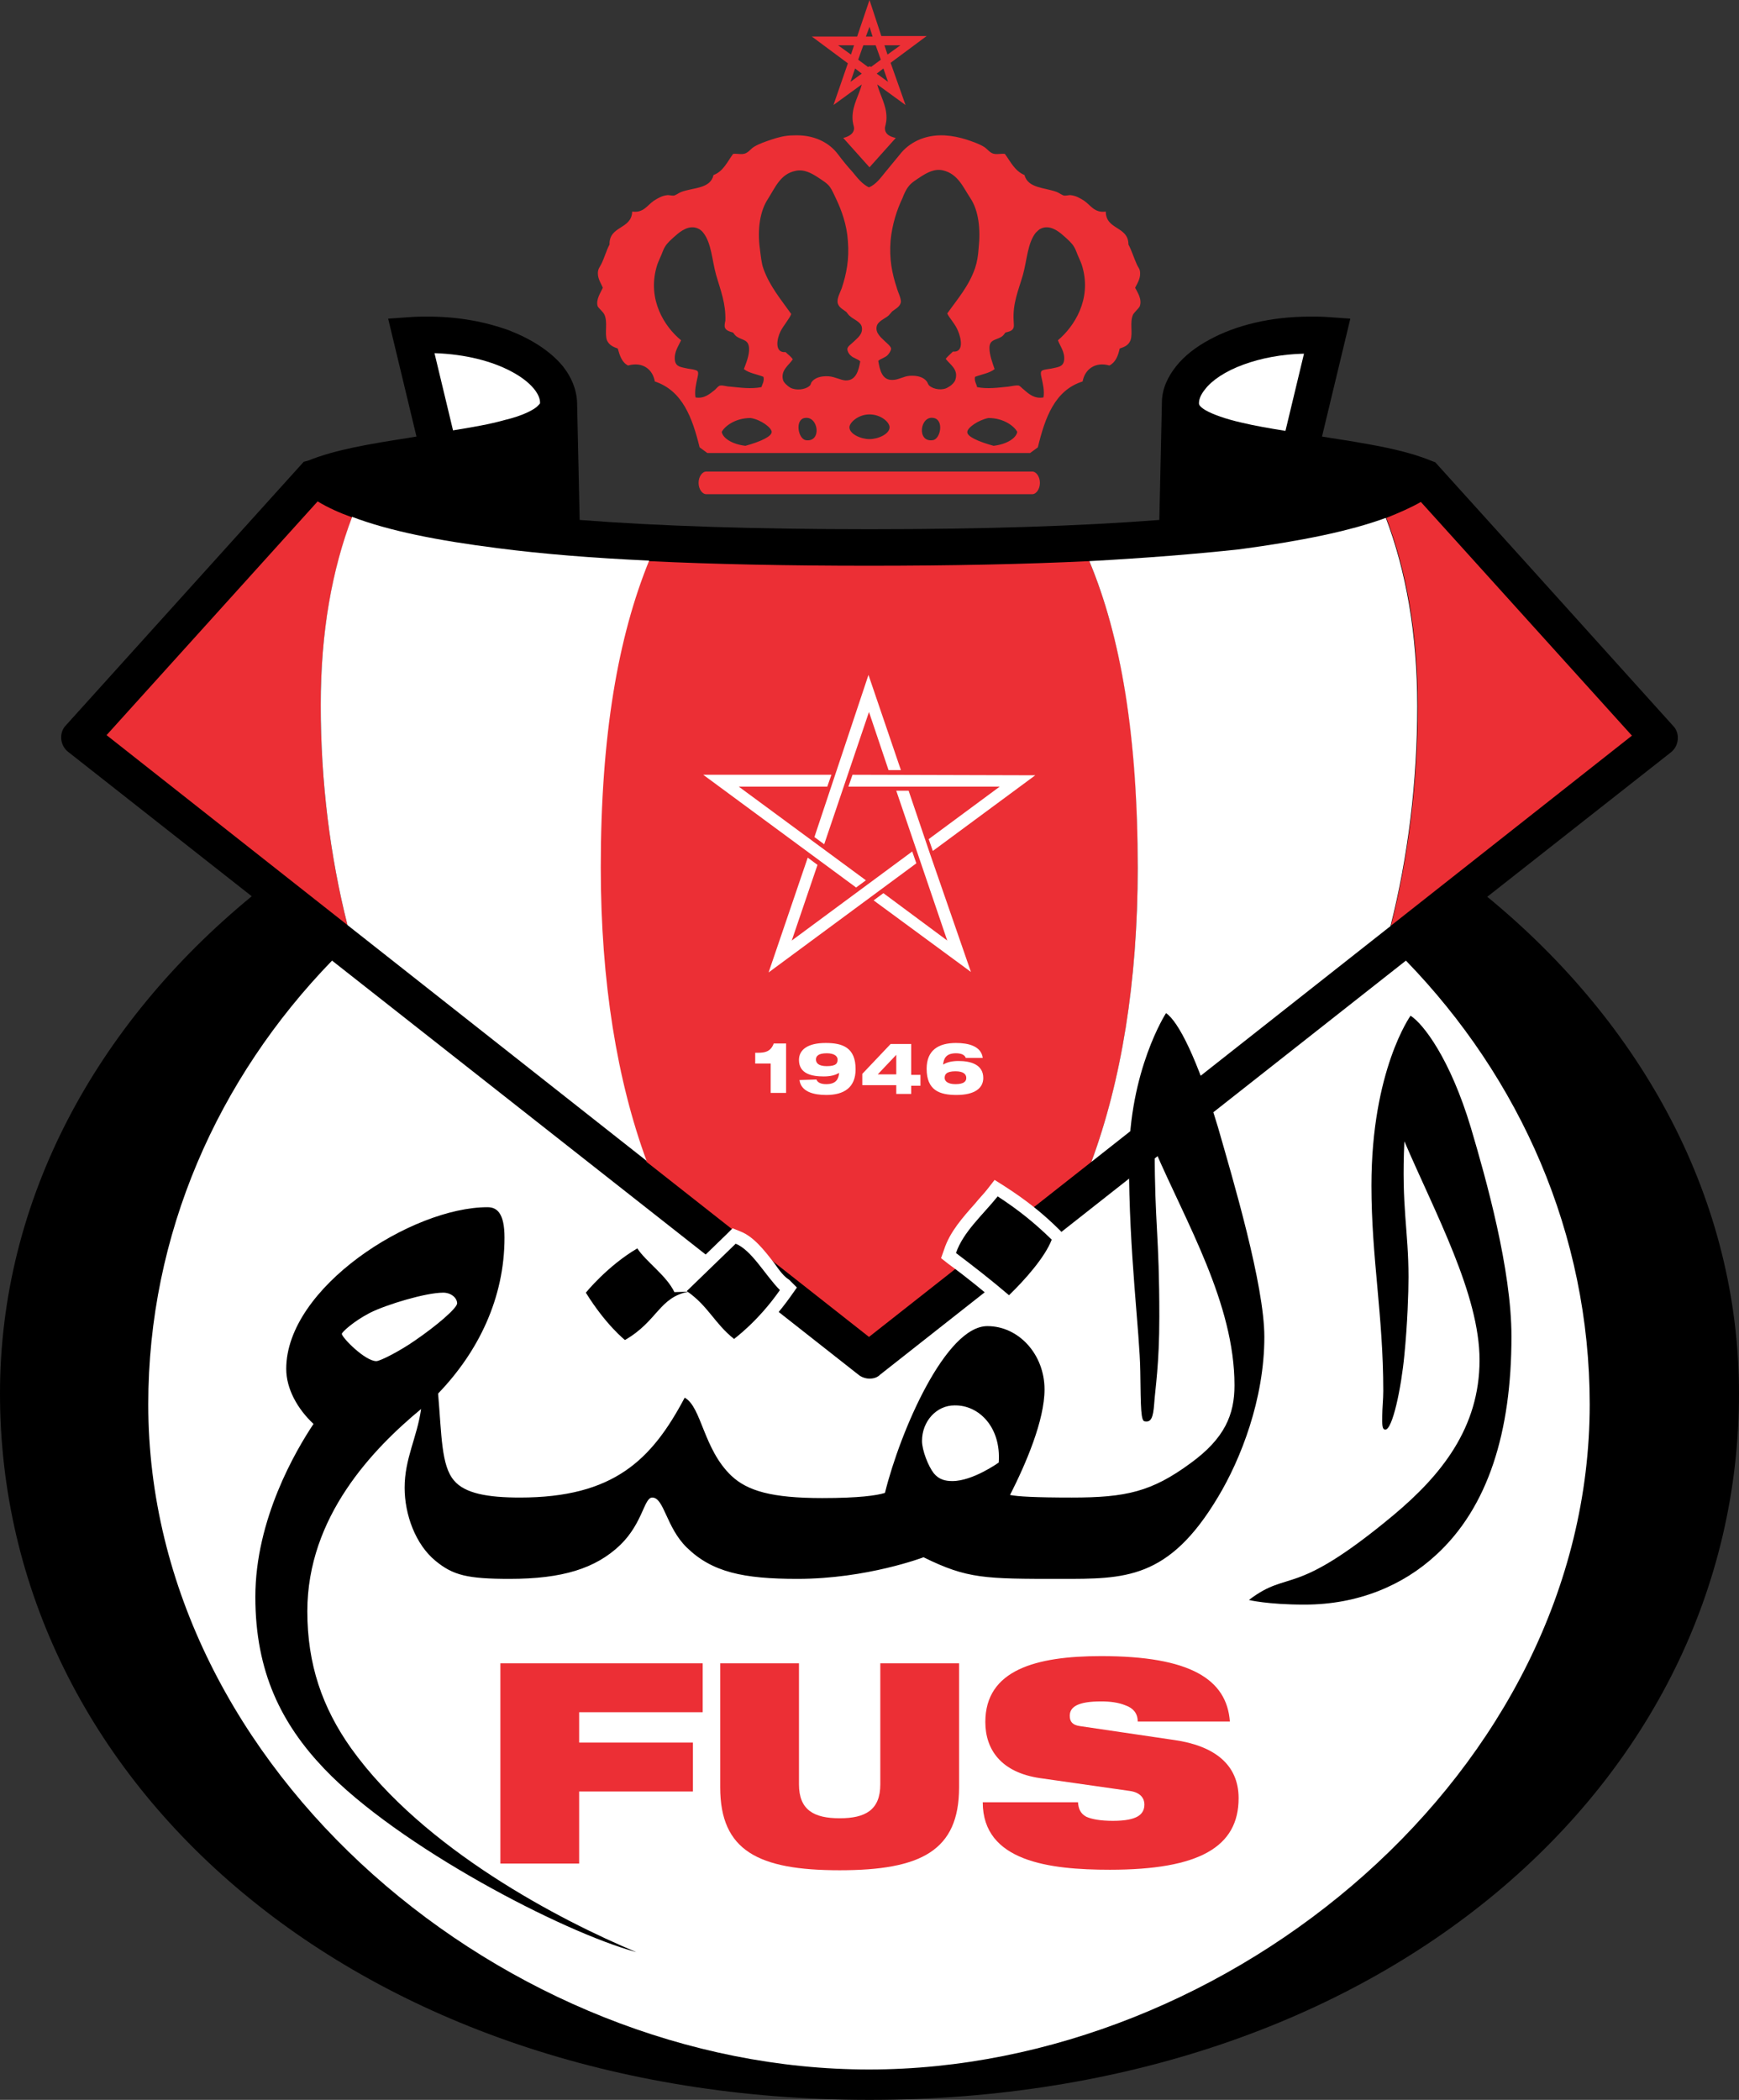 <svg version="1.1" id="Layer_1" xmlns="http://www.w3.org/2000/svg" x="0px" y="0px" viewBox="0 0 337.8 407.9" style="enable-background:new 0 0 337.8 407.9" xml:space="preserve"><rect x="0" y="0" width="337.8" height="407.9" fill="#333333" stroke="none"/><style>.st0{fill:#FFFFFF}.st1{fill:#EC2F35}</style><path d="M288.9,174.2l35.6-28c0.8-0.6,1.3-1.5,1.4-2.5s-0.2-2-0.9-2.7v0l-28.4-31.5h0l-17.8-19.7l-0.8-0.3	c-4.1-1.7-9.1-2.7-14.4-3.6c-2.2-0.4-4.5-0.7-6.8-1.1l5.5-22.9l-4.2-0.3c-1.2-0.1-2.4-0.1-3.6-0.1c-7.7,0-14.5,1.7-19.6,4.5	c-2.6,1.4-4.8,3.1-6.4,5.1c-1.6,2-2.8,4.4-2.8,7.1l-0.5,22.8c-15.5,1.2-34.2,1.8-56.3,1.8s-40.8-0.6-56.3-1.8l-0.5-22.8	c-0.1-2.7-1.2-5.1-2.8-7.1c-2.5-3-6.2-5.3-10.6-7c-4.5-1.6-9.7-2.6-15.5-2.6c-1.2,0-2.4,0-3.6,0.1l-4.2,0.3l5.5,22.9	c-0.6,0.1-1.2,0.2-1.8,0.3c-7,1.1-13.9,2.2-19.3,4.4L59,89.7l-45.3,50.2l-0.9,1c-0.7,0.7-1,1.7-0.9,2.7c0.1,1,0.6,1.9,1.4,2.5	l35.6,28C18.6,199,0,233.1,0,270.7c0,75.8,69.6,137.2,168.9,137.2s168.9-61.4,168.9-137.2C337.8,233.1,319.1,199,288.9,174.2"/><path class="st0" d="M168.9,267.8c-0.8,0-1.6-0.3-2.2-0.8L64.5,186.6c-22.2,22.9-35.7,53.1-35.7,86.2c0,71.4,69.9,129.2,140,129.2	s140-57.9,140-129.2c0-33.1-13.5-63.3-35.7-86.2l-102.1,80.4C170.4,267.6,169.7,267.8,168.9,267.8"/><path class="st1" d="M211.6,109c-12.6,0.6-26.8,0.9-42.8,0.9c-15.9,0-30.2-0.3-42.8-0.9c-6.1,14.6-9.4,33.8-9.4,59.6	c0,22.2,3.2,41.4,9,57.1l43.2,34l43.2-34c5.8-15.6,9-34.8,9-57.1C221.1,142.7,217.7,123.6,211.6,109"/><path class="st1" d="M270.2,179.8l46.8-36.9l-41-45.4c-1.9,1.1-4.2,2.1-6.7,3.1c3.9,10.3,6.1,22.3,6.1,36.6	C275.4,151.8,273.6,166.4,270.2,179.8"/><path class="st1" d="M68.4,100.5c-2.5-0.9-4.7-1.9-6.7-3.1l-41,45.4l46.8,36.9c-3.4-13.4-5.2-28-5.2-42.7	C62.3,122.9,64.5,110.8,68.4,100.5"/><path class="st0" d="M211.6,109c6.1,14.6,9.4,33.8,9.4,59.6c0,22.2-3.2,41.4-9,57.1l58.1-45.8c3.4-13.4,5.2-28,5.2-42.7	c0-14.2-2.2-26.3-6.1-36.6c-7.1,2.6-16.5,4.5-28.4,6.1C232.5,107.6,222.7,108.4,211.6,109"/><path class="st0" d="M116.7,168.5c0-25.8,3.4-44.9,9.4-59.6c-11-0.5-20.8-1.3-29.3-2.4c-11.9-1.5-21.3-3.4-28.4-6.1	c-3.9,10.3-6.1,22.3-6.1,36.6c0,14.7,1.8,29.3,5.2,42.7l58.1,45.8C119.9,210,116.7,190.8,116.7,168.5"/><path class="st0" d="M241.6,70.8c3.3-1.2,7.3-2,11.7-2.1l-3.6,15c-3.1-0.5-6-1-8.5-1.6c-3.1-0.7-5.6-1.6-7-2.4	c-0.7-0.4-1.1-0.8-1.2-1c-0.1-0.2-0.1-0.2-0.1-0.4c0-0.7,0.3-1.6,1.2-2.7C235.4,73.9,238,72.1,241.6,70.8"/><path class="st0" d="M84.4,68.6c6.1,0.2,11.3,1.6,15,3.6c1.9,1,3.4,2.2,4.3,3.3c0.9,1.1,1.2,2,1.2,2.7c0,0.2,0,0.2-0.4,0.6	c-0.7,0.8-3.1,2-6.5,2.8c-2.8,0.8-6.3,1.4-10,2"/><path class="st0" d="M149.7,206.6h-3v-2.1h0.5c1.4,0,2.5-0.2,3.1-1.8h2.4v9.6h-3"/><path class="st0" d="M162.7,205.8c0-0.6-0.6-1.2-2.1-1.2c-1.7,0-2.1,0.6-2.1,1.2c0,0.7,0.5,1.3,2.1,1.3	C162.5,207.1,162.7,206.5,162.7,205.8 M158.6,209.7c0.2,0.6,0.9,0.9,1.9,0.9c2,0,2.4-1.1,2.5-2.2c-0.8,0.5-1.8,0.7-3,0.7	c-2.3,0-4.8-0.5-4.8-3.2c0-2,1.7-3.3,5.2-3.3c3.3,0,5.8,0.9,5.8,5.1c0,3.6-2.3,5-5.7,5c-2.4,0-4.9-0.6-5.2-2.9"/><path class="st0" d="M174.1,204.9l-3.6,3.8h3.6V204.9z M174.1,210.8h-6.6v-2.2l5.5-5.8h4v6h1.8v2.1h-1.8v1.6h-2.9"/><path class="st0" d="M183.5,209.4c0,0.6,0.6,1.2,2.1,1.2c1.7,0,2.1-0.6,2.1-1.2c0-0.7-0.5-1.3-2.1-1.3	C183.7,208.1,183.5,208.8,183.5,209.4 M191,209.4c0,2-1.7,3.3-5.2,3.3c-3.3,0-5.8-0.9-5.8-5.1c0-3.6,2.3-5,5.7-5	c2.4,0,4.9,0.6,5.2,2.9h-3.3c-0.2-0.6-0.9-0.9-1.9-0.9c-2,0-2.4,1.1-2.5,2.2c0.8-0.5,1.8-0.7,3-0.7C188.4,206.1,191,206.7,191,209.4"/><path class="st1" d="M97.2,323.1h39.3v9.5h-24v5.9h22.1v9.5h-22.1v14H97.2"/><path class="st1" d="M139.9,323.1h15.3v23.5c0,5,2.9,6.6,7.9,6.6c5,0,7.9-1.6,7.9-6.6v-23.5h15.3v24.1c0,12.3-7.4,16.1-23.2,16.1	s-23.2-3.8-23.2-16.1"/><path class="st1" d="M202,345.4c-7.5-1.1-10.6-5.5-10.6-10.9c0-10.1,9.8-12.8,22.5-12.8c17.3,0,24.4,4.5,25,12.7H221	c0-1.6-0.9-2.6-2.3-3.1c-1.4-0.6-3.1-0.8-4.8-0.8c-4.6,0-6.1,1.1-6.1,2.8c0,1.1,0.5,1.8,2,2l18.3,2.7c7.7,1.1,12.5,4.7,12.5,11.3	c0,9.5-7.7,13.9-25,13.9c-11.8,0-24.7-1.6-24.7-13.1h18.5c0.1,1.3,0.5,2.2,1.6,2.8c1.1,0.5,2.8,0.8,5.2,0.8c4.8,0,6.1-1.3,6.1-3.2	c0-1.1-0.7-2.3-2.8-2.6"/><path d="M285.7,219c-4-13.3-9.2-20.1-11.7-21.7c0,0-7.6,10.6-7.6,33c0,14.1,2.3,25.2,2.3,39.9c0,1.6-0.2,3.4-0.2,4.8	c0,1.5-0.1,2.7,0.6,2.7c1.4,0,3.1-8.1,3.7-14.5c0.6-6,0.8-12.2,0.8-15.1c0-9.2-1.4-13.6-0.8-26.4c6.1,14.2,14.6,29.8,14.6,42.5	c0,13.2-7.5,22.4-16.7,30.1c-19.7,16.4-20.1,10.4-28.1,16.5c0,0,3.6,0.9,10.8,0.9c10.5,0,19.2-3.8,25.5-9.6	c10.2-9.3,14.7-24,14.7-42.5C293.6,246.6,288.7,229.1,285.7,219"/><path d="M194,284.1c0,0-5,3.6-9,3.6c-1.4,0-2.6-0.3-3.6-1.5c-1.1-1.4-2.3-4.5-2.3-6.3c0-3.8,2.8-6.9,6.3-6.9	C190.2,272.9,194.5,277.3,194,284.1 M80.6,260.4c-2.7,1.9-6.7,4-7.5,4c-2.2,0-6.7-4.6-6.7-5.3c0-0.3,2.2-2.4,5.5-4.1	c3.2-1.6,10.8-3.9,14.2-3.9c1.5,0,2.7,1,2.7,2.1C88.7,254.2,84.7,257.6,80.6,260.4 M236.6,219c-4-13.3-7.7-20.6-10.1-22.2	c0,0-7.2,11.1-7.2,28.7c0,17.9,2.1,33.3,2.2,40.9c0.1,7.2,0.1,9.7,0.9,9.7c1.2,0.2,1.6-0.7,1.8-3.4c0.2-3,1-7.6,1-16.9	c0-16.1-0.9-17.8-0.9-32.5c6.1,14.2,15.5,29.9,15.5,45.8c0,5.7-1.9,10.3-8.5,15.1c-7.6,5.6-12.6,6.7-23.1,6.7	c-7.1,0-10.5-0.2-12-0.5c3.1-6.1,6.7-14.5,6.7-20.5c0-6.8-5-12.3-11.1-12.3c-8.1,0-16.9,20.3-19.9,32.4c-1.6,0.5-5,1-12.2,1	c-9.8,0-14.5-1.4-17.6-4.3c-5.5-5.2-5.8-13.4-9.1-15.2c-6.4,12.1-13.8,19.4-32,19.4c-6.3,0-10.7-0.8-12.8-3.3	c-2.5-2.9-2.4-8.8-3.1-16.9c7.8-8.1,12.9-18.5,12.9-30.3c0-4.8-1.5-5.9-3.3-5.9c-14.7,0-39.1,15.6-39.1,31.4c0,3.9,2.2,7.8,5.3,10.7	c-3.4,5.1-11.3,18.5-11.3,33.6c0,14.6,5.1,24.7,13.4,33.4c14.3,15,46.2,31.7,60.6,35.6c-14.6-6.1-41.3-19.9-55.4-39.6	c-5.6-7.9-8.5-16.3-8.5-26.6c0-18.4,12.8-31.6,22.1-39.3c-0.8,5.6-3.2,9.6-3.2,15.3c0,5.2,2.1,11,6,14.2c3.4,2.8,6.2,3.5,14.4,3.5	c10.2,0,16.7-2,21.5-6.6c4.4-4.3,4.6-9.2,6.2-9.2c2.3,0,2.7,5.8,6.7,9.7c4.9,4.8,11,6.1,21.5,6.1c13.5,0,24.5-4.2,24.5-4.2	c8.5,4.2,11.9,4.2,26.6,4.2c12.4,0,21,0.2,30.6-15.9c4.4-7.3,9-19,9-31.1C245.6,249.6,239.5,229.1,236.6,219"/><path class="st0" d="M206,239.1c-3.4-3.4-6.7-6-10.9-8.7l-1.9-1.2l-1.4,1.8c-0.7,0.9-1.6,1.8-2.4,2.8c-2.4,2.7-4.9,5.5-6,8.9	l-0.6,1.7l1.4,1.1c3.7,2.7,7,5.4,10.1,8.1l1.7,1.5l1.6-1.6c2.6-2.5,7.2-7.4,8.9-11.6l0.6-1.5"/><path class="st0" d="M150.5,245.5c-2-2.6-4.1-5.3-6.7-6.3l-1.5-0.6l-1.1,1.1l-9.5,9.2l-2.2,2.1l2.4,1.7c1.9,1.4,3.1,2.9,4.4,4.4	c1.3,1.6,2.6,3.2,4.7,4.8l1.5,1.1l1.5-1.1c0.2-0.1,5-3.6,9.6-10.1l1.2-1.7l-1.5-1.5C152.3,248,151.4,246.8,150.5,245.5"/><path d="M185.7,243.4c1.4-4.1,5.2-7.4,8.1-11c4.3,2.8,7.3,5.3,10.5,8.4c-1.3,3.4-5.2,7.8-8.3,10.8	C192.5,248.6,189,245.9,185.7,243.4"/><path d="M151.5,250.6c-2.8-2.8-5.5-7.8-8.6-9l-9.5,9.2c4.2,2.9,5.4,6.3,9.2,9.3C142.5,260.1,147.1,256.9,151.5,250.6"/><path d="M131,251c-1.5-3.2-5.6-6-7.2-8.5c-5.8,3.4-10,8.6-10,8.6c3.9,6.3,7.6,9.2,7.6,9.2c6.4-3.7,6.6-8.3,12.4-9.4"/><path class="st0" d="M165.6,150.5l-0.8,2.3h29.4l-13.8,10.2l0.8,2.3l19.9-14.7"/><path class="st0" d="M178,167.7l-0.8-2.3l-23.4,17.3l5-14.7l-1.9-1.4l-7.6,22.3"/><path class="st0" d="M166.3,172.4l1.9-1.4l-24.7-18.2h17.2l0.8-2.3h-24.9"/><path class="st0" d="M158.2,162.6l1.9,1.4l8.7-25.7l3.8,11.3h2.4l-6.3-18.5"/><path class="st0" d="M180.6,165.7l-4.1-12.1h-2.4l9.9,29.1l-12.4-9.2l-1.9,1.4l18.9,13.9"/><path class="st1" d="M132.3,66.1c-0.5,1.1-1.4,2.3-1.2,3.9c0.2,1.3,1.2,1.3,2.5,1.6c0.6,0.1,1.6,0.2,1.9,0.5c0.2,0.3,0.1,0.7,0,1.2	c-0.3,1.3-0.6,2.6-0.4,3.9c1.7,0.3,2.8-0.7,3.8-1.5c0.3-0.3,0.7-0.8,1-0.8c0.5-0.1,1.3,0.2,1.9,0.2c2,0.2,4.1,0.5,6.1,0.1	c0.2-0.6,0.6-1.2,0.4-2c-1.2-0.5-2.8-0.7-3.8-1.5c0.4-1.1,1.1-2.7,1-4.1c-0.1-1.6-1.2-1.5-2.2-2.1c-0.4-0.2-0.6-0.5-0.9-0.9	c-0.7-0.2-1.4-0.4-1.6-1c-0.1-0.3,0-0.9,0.1-1.3c0.1-3.4-0.9-5.8-1.8-8.9c-0.8-2.9-0.9-6.2-2.5-8.2c-0.2-0.3-0.7-0.7-1-0.8	c-1.7-0.8-3.4,0.5-4.4,1.4c-0.8,0.7-1.6,1.4-2,2.1c-0.4,0.6-0.6,1.4-0.9,2c-0.3,0.7-0.6,1.3-0.8,2.1C125.8,58.2,129,63.4,132.3,66.1 M144.8,86.6c2.9-0.8,5.1-1.8,5.1-2.7c0-0.8-2.1-2.4-4.1-2.7c-3.1,0-5.1,1.7-5.6,2.7C140.4,85.1,142.2,86.3,144.8,86.6 M152.6,68.4	c0.5,0.5,1,0.8,1.4,1.4c-0.7,1.1-2.4,2.1-1.9,4c0.1,0.5,0.9,1.2,1.4,1.5c1.1,0.6,2.9,0.4,3.7-0.3c0.3-0.2,0.3-0.5,0.4-0.7	c0.6-0.9,1.8-1.3,3.4-1.2c1.2,0.1,2.2,0.7,3.2,0.8c2.1,0.1,2.6-2,2.9-3.7c-0.5-0.5-1.3-0.6-1.8-1.1c-0.3-0.2-0.7-0.8-0.7-1.3	c0-0.5,0.8-1,1.2-1.4c0.7-0.7,1.9-1.5,1.6-2.9c-0.2-1-1.7-1.5-2.3-2.1c-0.3-0.2-0.5-0.6-0.7-0.8c-0.6-0.5-1.6-0.9-1.7-1.9	c-0.1-0.8,0.5-1.9,0.8-2.7c0.9-2.7,1.5-5.6,1.2-9.2c-0.2-3.1-1.2-5.9-2.3-8.2c-0.4-0.8-0.7-1.6-1.2-2.3c-0.5-0.7-1.5-1.3-2.4-1.9	c-1.1-0.7-2.6-1.6-4.3-1.2c-2.9,0.6-3.9,3.2-5.3,5.4c-1.6,2.4-2.1,6-1.6,9.7c0.2,1.5,0.3,2.8,0.7,3.9c1.2,3.4,3.5,6.1,5.4,8.8	c-0.4,1-1.5,2.2-2.1,3.4C150.9,65.8,150.4,68.6,152.6,68.4 M156.5,85.5c3.2,0.5,2.5-4.8-0.2-4.3C154.4,81.5,155,85.2,156.5,85.5 M168.9,85.3c1.7,0,3.9-1,3.9-2.3c0-1-1.7-2.5-3.9-2.5S165,82.1,165,83C165,84.3,167.2,85.3,168.9,85.3 M176.7,73	c1.6-0.1,2.8,0.3,3.4,1.2c0.1,0.2,0.2,0.5,0.4,0.7c0.9,0.8,2.7,1,3.7,0.3c0.6-0.3,1.3-1,1.4-1.5c0.6-2-1.1-2.9-1.9-4	c0.4-0.5,0.9-0.9,1.4-1.4c2.2,0.2,1.6-2.6,1-4c-0.5-1.3-1.6-2.4-2.1-3.4c1.9-2.7,4.2-5.3,5.4-8.8c0.4-1.2,0.6-2.4,0.7-3.9	c0.4-3.7,0-7.3-1.6-9.7c-1.4-2.1-2.4-4.7-5.3-5.4c-1.7-0.4-3.2,0.5-4.3,1.2c-0.9,0.6-1.9,1.2-2.4,1.9c-0.5,0.6-0.9,1.5-1.2,2.3	c-1.1,2.3-2,5.1-2.3,8.2c-0.3,3.6,0.3,6.5,1.2,9.2c0.2,0.8,0.8,1.9,0.8,2.7c-0.1,1-1.1,1.4-1.7,1.9c-0.2,0.2-0.4,0.5-0.7,0.8	c-0.7,0.6-2.1,1.1-2.3,2.1c-0.3,1.3,0.9,2.2,1.6,2.9c0.3,0.3,1.1,0.9,1.2,1.4c0,0.4-0.4,1-0.7,1.3c-0.5,0.5-1.4,0.7-1.8,1.1	c0.3,1.7,0.7,3.8,2.8,3.7C174.5,73.8,175.5,73.1,176.7,73 M181.2,85.5c1.5-0.2,2.2-3.9,0.2-4.3C178.7,80.6,178,86,181.2,85.5 M193,86.6c2.6-0.3,4.4-1.5,4.6-2.7c-0.5-1-2.5-2.7-5.6-2.7c-2,0.4-4.1,1.9-4.1,2.7C187.8,84.8,190.1,85.8,193,86.6 M197.9,74.9	c0.3,0.1,0.7,0.6,1,0.8c1,0.9,2.1,1.8,3.8,1.5c0.2-1.3-0.1-2.6-0.4-3.9c-0.1-0.5-0.2-0.9,0-1.2c0.2-0.3,1.3-0.4,1.9-0.5	c1.3-0.3,2.3-0.3,2.5-1.6c0.2-1.6-0.8-2.8-1.2-3.9c3.2-2.7,6.5-7.9,4.8-14.1c-0.2-0.8-0.5-1.4-0.8-2.1c-0.3-0.6-0.5-1.4-0.9-2	c-0.4-0.7-1.2-1.4-2-2.1c-1-0.9-2.7-2.2-4.4-1.4c-0.3,0.1-0.7,0.5-1,0.8c-1.6,2-1.7,5.3-2.5,8.2c-0.9,3.1-2,5.5-1.8,8.9	c0,0.4,0.1,1,0,1.3c-0.2,0.7-0.9,0.8-1.6,1c-0.3,0.4-0.5,0.7-0.9,0.9c-1.1,0.6-2.2,0.5-2.2,2.1c0,1.4,0.6,2.9,1,4.1	c-1,0.8-2.5,1-3.8,1.5c-0.2,0.8,0.3,1.4,0.4,2c2,0.4,4.1,0.1,6.1-0.1C196.6,75,197.4,74.8,197.9,74.9 M117.1,55.9	c-0.4-1-1.2-2-0.9-3.4c0.1-0.4,0.4-0.8,0.6-1.2c0.6-1.2,1-2.7,1.6-3.8c-0.1-3.7,4.3-2.9,4.4-6.4c2.2,0.3,2.9-1.2,4.2-2.1	c0.8-0.5,1.6-1,2.7-1.1c0.3,0,0.7,0.1,1.1,0.1c0.4,0,1-0.5,1.5-0.7c2.4-0.9,5.7-0.6,6.3-3.3c1.9-0.7,2.7-2.6,3.8-4.1	c0.7-0.1,1.3,0.1,2,0c0.9-0.1,1.4-1,2.1-1.4c1-0.6,2.2-1,3.4-1.4c1.2-0.4,2.6-0.8,4.2-0.8c4-0.2,7,1.4,8.7,3.7	c0.9,1.2,1.8,2.3,2.8,3.4c0.9,1.1,1.9,2.4,3.2,3c1.4-0.6,2.3-1.9,3.2-3c0.9-1.1,1.9-2.3,2.8-3.4c1.7-2.2,4.7-3.9,8.7-3.7	c1.6,0.1,2.9,0.4,4.2,0.8c1.2,0.4,2.4,0.8,3.4,1.4c0.7,0.4,1.2,1.3,2.1,1.4c0.7,0.1,1.4-0.1,2,0c1.1,1.5,1.9,3.3,3.8,4.1	c0.7,2.6,3.9,2.4,6.3,3.3c0.5,0.2,1.1,0.7,1.5,0.7c0.5,0,0.8-0.1,1.1-0.1c1.1,0.1,1.9,0.6,2.7,1.1c1.3,0.9,2,2.4,4.2,2.1	c0,3.6,4.4,2.8,4.4,6.4c0.6,1.1,1.1,2.7,1.6,3.8c0.2,0.5,0.5,0.8,0.6,1.2c0.3,1.4-0.4,2.4-0.9,3.4c0.4,0.8,1.4,2.2,0.9,3.6	c-0.2,0.4-1,1.1-1.3,1.6c-0.7,1.5,0,3.6-0.5,5c-0.4,1-1.2,1.3-2.1,1.6c-0.3,1.4-0.8,2.7-2,3.3c-2.8-0.8-4.8,0.8-5.2,3.1	c-5.4,1.7-7.3,7-8.7,12.8l-1.5,1.1h-62.7l-1.5-1.1c-1.4-5.7-3.3-11-8.7-12.8c-0.4-2.3-2.3-3.9-5.2-3.1c-1.2-0.6-1.6-1.9-2-3.3	c-0.9-0.3-1.7-0.7-2.1-1.6c-0.5-1.4,0.2-3.5-0.5-5c-0.3-0.6-1.1-1.2-1.3-1.6C115.7,58.2,116.7,56.8,117.1,55.9"/><path class="st1" d="M200.5,91.6h-63.3c-0.8,0-1.5,1-1.5,2.2s0.7,2.2,1.5,2.2h63.3c0.8,0,1.5-1,1.5-2.2S201.3,91.6,200.5,91.6"/><path class="st1" d="M170.3,14.3l1.3-1l0.9,2.6L170.3,14.3z M166.1,13.3l1.3,1l-2.2,1.6L166.1,13.3z M162.8,8.8h3.1l-0.6,1.8	L162.8,8.8z M167.7,8.8h2.4l1,2.8l-1.9,1.4c-0.1-0.1-0.2-0.1-0.3-0.1s-0.2,0.1-0.3,0.1l-1.9-1.4L167.7,8.8z M168.9,5.2l0.6,1.9h-1.3	L168.9,5.2z M174.9,8.8l-2.5,1.8l-0.6-1.8H174.9z M173,12.2l7-5.2h-8.8L168.9,0l-2.4,7.1h-8.8l7,5.2l-2.8,8.1l5.5-4	c-0.5,2-1.8,4-1.8,6.4c0,1.2,0.3,1.7,0.3,2.1c0,1-0.9,1.6-2.1,1.9l5.1,5.7l5.1-5.7c-1.3-0.3-2.1-0.8-2.1-1.9c0-0.4,0.3-0.9,0.3-2.1	c0-2.4-1.3-4.4-1.8-6.4l5.5,4"/></svg>